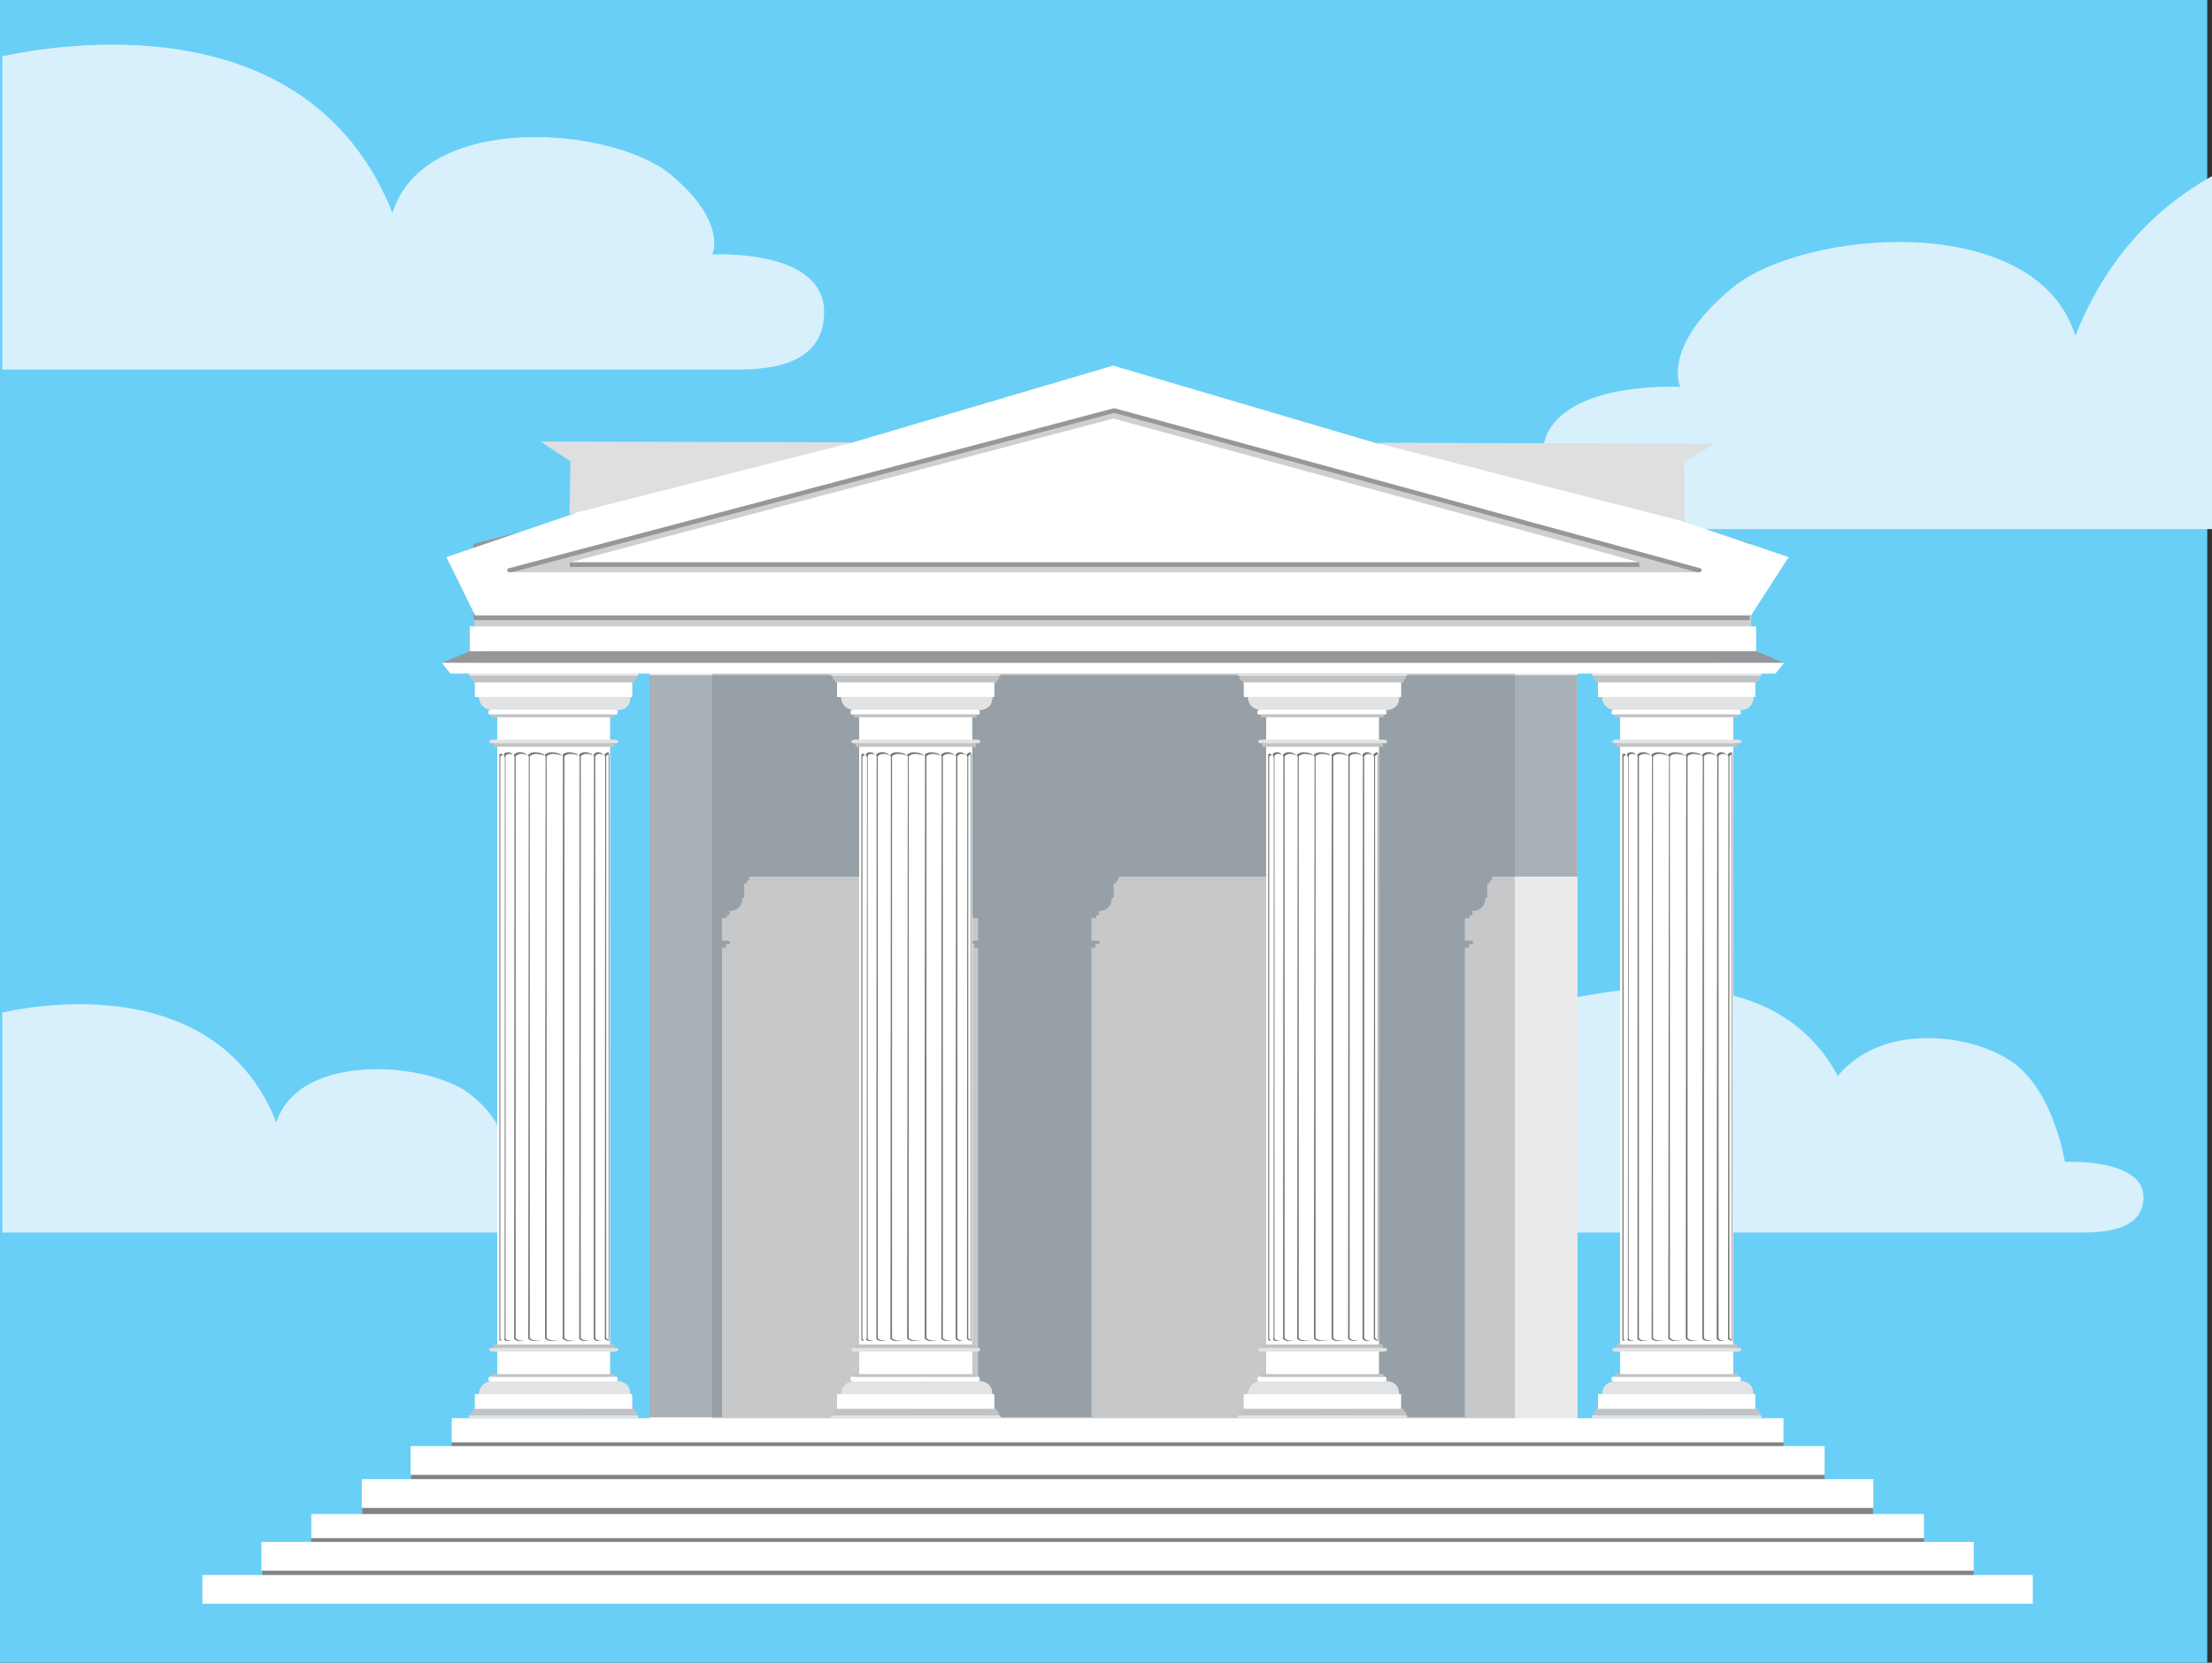 <svg xmlns="http://www.w3.org/2000/svg" viewBox="0 0 717.55 539.51"><rect x="0" y="0" width="717.55" height="539.51" fill="#333333" stroke="none"/><defs><style>.cls-1{isolation:isolate;}.cls-2{fill:#6acff6;}.cls-3{fill:#d7f0fc;}.cls-4{fill:#ebebec;}.cls-5{fill:#c7c8ca;}.cls-6{fill:#667983;mix-blend-mode:multiply;opacity:0.5;}.cls-7{fill:#fff;}.cls-8{fill:#808285;}.cls-9{fill:#737577;}.cls-10{fill:#e2e3e4;}.cls-11{fill:#c0c2c4;}.cls-12{fill:#cdcfd0;}.cls-13{fill:#95979a;}.cls-14{fill:#dedfe0;}</style></defs><g class="cls-1"><g id="Capa_1" data-name="Capa 1"><rect class="cls-2" width="716" height="539.51"/><path class="cls-3" d="M267.34,101.24c0-20.74-36.3-18.67-36.3-18.67s5.18-10.37-13.49-25.93S137.68,35.89,127.3,69.08C101.37,3.73,26.07,12.81.75,18.26V119.92H237.26C246.6,119.92,267.34,119.92,267.34,101.24Z"/><path class="cls-3" d="M188.06,386.81c0-14.57-25.51-13.12-25.51-13.12s3.64-7.28-9.48-18.22S97,340.9,89.66,364.22C71.44,318.3,18.54,324.68.75,328.51v71.42H166.92C173.48,399.93,188.06,399.93,188.06,386.81Z"/><path class="cls-3" d="M695.32,388.47c0-12.74-25.51-11.47-25.51-11.47s-3.46-22.49-16.57-32.05-42.54-13.48-57.06,4.15c-20.75-38.38-70.38-28.24-88.17-24.89v75.72H674.18C680.74,399.93,695.32,399.93,695.32,388.47Z"/><path class="cls-3" d="M717.55,57.14c-18.24,10.21-34.27,26.48-44.31,51.78-12.82-41-88.43-34.6-111.5-15.38s-16.65,32-16.65,32-44.86-2.56-44.86,23.07c0,23.07,25.63,23.07,37.17,23.07H717.55Z"/><rect class="cls-4" x="210.76" y="204.98" width="300.95" height="259.33"/><rect class="cls-5" x="231.05" y="204.98" width="260.38" height="259.33"/><path class="cls-6" d="M234.19,459.83v-150s.06,0,0,0h0v-2.32h1.31v-1.18h.81c.28,0,.51-.13.51-.29v-.37c0-.32-.83-.44-1.11-.44h-1.52v-7.35h1.51V297h.47a.47.47,0,0,0,.51-.41v-.49c0-.22-.21-.37-.45-.47,1.31,0,4.53-.39,4.56-4.28h.64v-4.7h.74a1.28,1.28,0,0,1,.59-1.05c.39-.19.26-.91.21-1.11h.46v-.06h64.7v.06h.52c-.07.23-.22.86.1,1a1.47,1.47,0,0,1,.82,1.14H310v4.7h1.34a4.14,4.14,0,0,0,3.88,4.19c-.36.07-.76.21-.76.53v.52a.46.46,0,0,0,.51.41h.56v.91h1.74v7.35H316c-.28,0-1.2.07-1.2.42V306c0,.16.23.29.51.29h.75v1.18h1.22V459.83h36.78v-150s.06,0,0,0h0v-2.32h1.31v-1.18h.8c.29,0,.52-.13.52-.29v-.37c0-.32-.83-.44-1.11-.44h-1.52v-7.35h1.5V297H356a.47.47,0,0,0,.52-.41v-.49c0-.22-.21-.37-.45-.47,1.31,0,4.52-.39,4.56-4.28h.64v-4.7H362a1.31,1.31,0,0,1,.59-1.05c.4-.19.26-.91.21-1.11h.46v-.06h66v.06h.53c-.07.23-.23.86.09,1a1.42,1.42,0,0,1,.82,1.14h.44v4.7h1.34a4.15,4.15,0,0,0,3.89,4.19c-.36.07-.77.21-.77.53v.52a.47.47,0,0,0,.51.41h.56v.91h1.75v7.35h-1.28c-.29,0-1.21.07-1.21.42V306c0,.16.23.29.51.29h.75v1.18h1.23V459.83h36.77v-150s.06,0,0,0h0v-2.32h1.31v-1.18h.81c.28,0,.51-.13.51-.29v-.37c0-.32-.83-.44-1.11-.44h-1.52v-7.35h1.51V297h.47a.47.47,0,0,0,.51-.41v-.49c0-.22-.2-.37-.45-.47,1.31,0,4.53-.39,4.56-4.28h.64v-4.7h.74a1.28,1.28,0,0,1,.59-1.05c.39-.19.26-.91.21-1.11h.46v-.06h27.27V219.07h-301V459.83Z"/><rect class="cls-7" x="146.54" y="460.17" width="431.99" height="9.33"/><rect class="cls-8" x="146.49" y="467.99" width="432.09" height="9.06"/><rect class="cls-8" x="133.4" y="476.89" width="458.48" height="9.06"/><rect class="cls-8" x="117.49" y="484.9" width="490.08" height="9.37"/><rect class="cls-7" x="133.18" y="469.22" width="458.71" height="9.33"/><rect class="cls-7" x="117.36" y="479.95" width="490.34" height="9.33"/><rect class="cls-7" x="100.98" y="491.26" width="523.11" height="9.33"/><rect class="cls-8" x="100.92" y="499.08" width="523.23" height="9.06"/><rect class="cls-8" x="85.08" y="507.98" width="555.18" height="9.06"/><rect class="cls-7" x="84.8" y="500.31" width="555.46" height="9.33"/><rect class="cls-7" x="65.65" y="511.05" width="593.77" height="9.33"/><rect class="cls-7" x="161.3" y="232.63" width="36.44" height="214.1"/><path class="cls-9" d="M197.77,435.45v-.84l0-189.9c-.12,0,.18-.07,0-.07a1,1,0,0,0-.35.07V435.58a1,1,0,0,0,.35.07C198,435.65,197.66,435.46,197.77,435.45Z"/><path class="cls-9" d="M196.63,434.13V245.39a2,2,0,0,1,.87-.69v-1.78H162V446.47H197.5V434.82A2,2,0,0,1,196.63,434.13Zm-32.94,0h0c0,.21-.23.72-.75.72a.66.66,0,0,1-.64-.66h0V245.84s0-.74.68-.74.81.8.81.8Zm3.09,0h-.1l.1,0s-.24.82-1.51.82-1.26-.76-1.26-.76h0V245.39s0-.76,1.33-.76,1.56.82,1.56.82Zm4.55,0a3.25,3.25,0,0,1-2.52.82,2.22,2.22,0,0,1-1.53-.76l0,0V245.39a2.4,2.4,0,0,1,1.62-.76,3.49,3.49,0,0,1,2.64.82l-.19,188.64Zm5.43,0v0a4.39,4.39,0,0,1-3.05.82,2.87,2.87,0,0,1-1.86-.76V245.39a3.09,3.09,0,0,1,1.95-.76c2.35,0,3.19.82,3.19.82Zm5.63,0s-.82.82-3.1.82a3,3,0,0,1-1.9-.76l-.07,0V245.39a3.2,3.2,0,0,1,2-.76c2.41,0,3.28.82,3.28.82l-.23,188.64Zm5.4,0a4.09,4.09,0,0,1-2.93.82,2.7,2.7,0,0,1-1.79-.77V245.39a2.91,2.91,0,0,1,1.87-.76c2.26,0,3.07.82,3.07.82l-.21,188.64Zm4.66-.05,0,0a3.23,3.23,0,0,1-2.52.83,2.22,2.22,0,0,1-1.54-.77h0V245.39a2.37,2.37,0,0,1,1.62-.76,3.53,3.53,0,0,1,2.67.82Zm3.75.05a2.22,2.22,0,0,1-1.93.82,1.65,1.65,0,0,1-1.17-.77V245.39a1.71,1.71,0,0,1,1.22-.76,2.34,2.34,0,0,1,2,.82l-.14,188.64Z"/><path class="cls-7" d="M161.41,232.63v214.1h36.44V232.63Zm1.74,201.67h0c0,.21-.23.72-.75.72a.67.67,0,0,1-.65-.65h0V245.31s0-.75.67-.75.81.81.81.81Zm3.09,0h-.11l.1,0s-.23.82-1.5.82-1.27-.76-1.27-.76h0V244.86s0-.77,1.32-.77,1.57.83,1.57.83Zm4.54,0a3.19,3.19,0,0,1-2.51.83,2.19,2.19,0,0,1-1.53-.77l0,0V244.86a2.35,2.35,0,0,1,1.61-.77,3.46,3.46,0,0,1,2.64.83l-.18,189.38Zm5.44,0,0,0s-.8.83-3,.83a2.89,2.89,0,0,1-1.86-.77V244.86a3.07,3.07,0,0,1,2-.77c2.35,0,3.2.83,3.2.83Zm5.63,0s-.82.83-3.11.83a3,3,0,0,1-1.89-.77l-.07,0V244.86a3.18,3.18,0,0,1,2-.77c2.41,0,3.27.83,3.27.83l-.22,189.38Zm5.4,0a4.14,4.14,0,0,1-2.94.82,2.75,2.75,0,0,1-1.79-.76V244.86a2.9,2.9,0,0,1,1.87-.77c2.25,0,3.06.83,3.06.83l-.21,189.38Zm4.65-.05,0,0a3.21,3.21,0,0,1-2.52.83,2.21,2.21,0,0,1-1.53-.77h0V244.86a2.4,2.4,0,0,1,1.63-.77,3.53,3.53,0,0,1,2.67.83Zm3.75.05a2.21,2.21,0,0,1-1.92.82,1.64,1.64,0,0,1-1.17-.76V244.86a1.71,1.71,0,0,1,1.22-.77,2.33,2.33,0,0,1,2,.83l-.14,189.38Zm2,.7v0c-.12,0-.22,0-.34,0a1.71,1.71,0,0,1-1.22-.76V244.86a1.71,1.71,0,0,1,1.22-.77l.35,0Z"/><path class="cls-10" d="M155.4,452.94s-.5-4.84,4.95-4.78,39,0,39,0,5.45-.69,5.07,4.84l-.07,1.25-48.22-.51Z"/><rect class="cls-11" x="159.56" y="445.86" width="39.77" height="1.79"/><path class="cls-7" d="M200.31,447.17a.47.47,0,0,0-.51-.4H159a.47.47,0,0,0-.51.4v.52c0,.48.92.58,1.2.58H199.2c.28,0,1.11-.17,1.11-.61Z"/><rect class="cls-7" x="154.07" y="452.41" width="50.96" height="4.95"/><path class="cls-11" d="M152.75,459.37s-.33-.91.06-1.11a1.48,1.48,0,0,0,.82-1.14h52.13a1.27,1.27,0,0,0,.59,1c.45.23.19,1.18.19,1.18S152.78,459.43,152.75,459.37Z"/><rect class="cls-11" x="160.08" y="436.23" width="39.06" height="1.17"/><path class="cls-10" d="M200.45,437.7c0-.17-.23-.3-.51-.3H159.33c-.28,0-.5.13-.5.3v.38c0,.35.91.43,1.19.43h39.32c.28,0,1.11-.13,1.11-.45Z"/><rect class="cls-10" x="152.2" y="459.28" width="54.81" height="0.83"/><path class="cls-10" d="M155.41,225.6s-.5,4.84,5,4.79,39,0,39,0,5.45.68,5.07-4.84l-.06-1.26-48.23.52Z"/><rect class="cls-11" x="159.57" y="230.9" width="39.77" height="1.79"/><path class="cls-7" d="M200.32,231.37a.47.47,0,0,1-.51.41H159a.46.46,0,0,1-.51-.41v-.52c0-.48.91-.58,1.2-.58h39.5c.29,0,1.11.17,1.11.61Z"/><rect class="cls-7" x="154.08" y="221.18" width="50.96" height="4.95"/><path class="cls-11" d="M152.76,219.17s-.33.92.07,1.11a1.47,1.47,0,0,1,.81,1.15h52.13a1.31,1.31,0,0,1,.59-1.05c.45-.23.19-1.17.19-1.17S152.79,219.11,152.76,219.17Z"/><rect class="cls-11" x="160.09" y="241.14" width="39.06" height="1.17"/><path class="cls-10" d="M200.46,240.84c0,.17-.23.3-.51.3h-40.6c-.28,0-.51-.13-.51-.3v-.38c0-.35.91-.43,1.19-.43h39.33c.28,0,1.1.13,1.1.45Z"/><rect class="cls-10" x="152.21" y="218.43" width="54.81" height="0.83"/><rect class="cls-7" x="161.3" y="232.63" width="36.44" height="214.1"/><path class="cls-9" d="M197.77,435.45v-.84l0-189.9c-.12,0,.18-.07,0-.07a1,1,0,0,0-.35.07V435.58a1,1,0,0,0,.35.07C198,435.65,197.66,435.46,197.77,435.45Z"/><path class="cls-9" d="M196.63,434.13V245.39a2,2,0,0,1,.87-.69v-1.78H162V446.47H197.5V434.82A2,2,0,0,1,196.63,434.13Zm-32.94,0h0c0,.21-.23.72-.75.72a.66.66,0,0,1-.64-.66h0V245.84s0-.74.68-.74.81.8.81.8Zm3.09,0h-.1l.1,0s-.24.82-1.51.82-1.26-.76-1.26-.76h0V245.39s0-.76,1.33-.76,1.56.82,1.56.82Zm4.55,0a3.25,3.25,0,0,1-2.52.82,2.22,2.22,0,0,1-1.53-.76l0,0V245.39a2.4,2.4,0,0,1,1.62-.76,3.49,3.49,0,0,1,2.64.82l-.19,188.64Zm5.43,0v0a4.39,4.39,0,0,1-3.05.82,2.87,2.87,0,0,1-1.86-.76V245.39a3.09,3.09,0,0,1,1.95-.76c2.35,0,3.19.82,3.19.82Zm5.63,0s-.82.82-3.1.82a3,3,0,0,1-1.9-.76l-.07,0V245.39a3.2,3.2,0,0,1,2-.76c2.41,0,3.28.82,3.28.82l-.23,188.64Zm5.4,0a4.09,4.09,0,0,1-2.93.82,2.7,2.7,0,0,1-1.79-.77V245.39a2.91,2.91,0,0,1,1.87-.76c2.26,0,3.07.82,3.07.82l-.21,188.64Zm4.66-.05,0,0a3.23,3.23,0,0,1-2.52.83,2.22,2.22,0,0,1-1.54-.77h0V245.39a2.37,2.37,0,0,1,1.62-.76,3.53,3.53,0,0,1,2.67.82Zm3.75.05a2.22,2.22,0,0,1-1.93.82,1.65,1.65,0,0,1-1.17-.77V245.39a1.71,1.71,0,0,1,1.22-.76,2.34,2.34,0,0,1,2,.82l-.14,188.64Z"/><path class="cls-7" d="M161.41,232.63v214.1h36.44V232.63Zm1.74,201.67h0c0,.21-.23.72-.75.72a.67.67,0,0,1-.65-.65h0V245.31s0-.75.67-.75.81.81.81.81Zm3.09,0h-.11l.1,0s-.23.82-1.5.82-1.27-.76-1.27-.76h0V244.86s0-.77,1.32-.77,1.57.83,1.57.83Zm4.54,0a3.19,3.19,0,0,1-2.51.83,2.19,2.19,0,0,1-1.53-.77l0,0V244.86a2.35,2.35,0,0,1,1.61-.77,3.46,3.46,0,0,1,2.64.83l-.18,189.38Zm5.44,0,0,0s-.8.83-3,.83a2.89,2.89,0,0,1-1.86-.77V244.86a3.07,3.07,0,0,1,2-.77c2.35,0,3.2.83,3.2.83Zm5.63,0s-.82.83-3.11.83a3,3,0,0,1-1.89-.77l-.07,0V244.86a3.18,3.18,0,0,1,2-.77c2.41,0,3.27.83,3.27.83l-.22,189.38Zm5.4,0a4.14,4.14,0,0,1-2.94.82,2.75,2.75,0,0,1-1.79-.76V244.86a2.9,2.9,0,0,1,1.87-.77c2.25,0,3.06.83,3.06.83l-.21,189.38Zm4.65-.05,0,0a3.21,3.21,0,0,1-2.52.83,2.21,2.21,0,0,1-1.53-.77h0V244.86a2.4,2.4,0,0,1,1.63-.77,3.53,3.53,0,0,1,2.67.83Zm3.75.05a2.21,2.21,0,0,1-1.92.82,1.64,1.64,0,0,1-1.17-.76V244.86a1.71,1.71,0,0,1,1.22-.77,2.33,2.33,0,0,1,2,.83l-.14,189.38Zm2,.7v0c-.12,0-.22,0-.34,0a1.71,1.71,0,0,1-1.22-.76V244.86a1.71,1.71,0,0,1,1.22-.77l.35,0Z"/><path class="cls-10" d="M155.4,452.94s-.5-4.84,4.95-4.78,39,0,39,0,5.45-.69,5.07,4.84l-.07,1.25-48.22-.51Z"/><rect class="cls-11" x="159.56" y="445.86" width="39.77" height="1.79"/><path class="cls-7" d="M200.31,447.17a.47.47,0,0,0-.51-.4H159a.47.47,0,0,0-.51.4v.52c0,.48.92.58,1.2.58H199.2c.28,0,1.11-.17,1.11-.61Z"/><rect class="cls-7" x="154.07" y="452.41" width="50.96" height="4.95"/><path class="cls-11" d="M152.75,459.37s-.33-.91.06-1.11a1.48,1.48,0,0,0,.82-1.14h52.13a1.27,1.27,0,0,0,.59,1c.45.23.19,1.18.19,1.18S152.78,459.43,152.75,459.37Z"/><rect class="cls-11" x="160.08" y="436.23" width="39.06" height="1.17"/><path class="cls-10" d="M200.45,437.7c0-.17-.23-.3-.51-.3H159.33c-.28,0-.5.13-.5.3v.38c0,.35.91.43,1.19.43h39.32c.28,0,1.11-.13,1.11-.45Z"/><rect class="cls-10" x="152.2" y="459.28" width="54.81" height="0.83"/><path class="cls-10" d="M155.41,225.6s-.5,4.84,5,4.79,39,0,39,0,5.45.68,5.07-4.84l-.06-1.26-48.23.52Z"/><rect class="cls-11" x="159.57" y="230.9" width="39.77" height="1.79"/><path class="cls-7" d="M200.32,231.37a.47.47,0,0,1-.51.41H159a.46.46,0,0,1-.51-.41v-.52c0-.48.91-.58,1.2-.58h39.5c.29,0,1.11.17,1.11.61Z"/><rect class="cls-7" x="154.08" y="221.18" width="50.96" height="4.95"/><path class="cls-11" d="M152.76,219.17s-.33.92.07,1.11a1.47,1.47,0,0,1,.81,1.15h52.13a1.31,1.31,0,0,1,.59-1.05c.45-.23.19-1.17.19-1.17S152.79,219.11,152.76,219.17Z"/><rect class="cls-11" x="160.09" y="241.14" width="39.06" height="1.17"/><path class="cls-10" d="M200.46,240.84c0,.17-.23.3-.51.3h-40.6c-.28,0-.51-.13-.51-.3v-.38c0-.35.91-.43,1.19-.43h39.33c.28,0,1.1.13,1.1.45Z"/><rect class="cls-10" x="152.21" y="218.43" width="54.81" height="0.83"/><rect class="cls-7" x="525.63" y="232.63" width="36.43" height="214.1"/><path class="cls-9" d="M562.1,435.45v-.84l0-189.9c-.11,0,.18-.07.06-.07a1.1,1.1,0,0,0-.36.07V435.58a1.1,1.1,0,0,0,.36.07C562.31,435.65,562,435.46,562.1,435.45Z"/><path class="cls-9" d="M561,434.13V245.39a2,2,0,0,1,.86-.69v-1.78H526.28V446.47h35.54V434.82A2,2,0,0,1,561,434.13Zm-32.94,0h0c0,.21-.23.72-.75.72a.67.67,0,0,1-.65-.66h0V245.84s0-.74.69-.74.8.8.8.8Zm3.08,0H531l.1,0s-.23.82-1.5.82-1.27-.76-1.27-.76h0V245.39s0-.76,1.32-.76,1.57.82,1.57.82Zm4.55,0a3.21,3.21,0,0,1-2.51.82,2.19,2.19,0,0,1-1.53-.76l0,0V245.39a2.36,2.36,0,0,1,1.61-.76,3.49,3.49,0,0,1,2.64.82l-.18,188.64Zm5.44,0,0,0s-.8.82-3.05.82a2.9,2.9,0,0,1-1.86-.76V245.39a3.09,3.09,0,0,1,2-.76c2.35,0,3.2.82,3.2.82Zm5.63,0s-.82.82-3.11.82a3,3,0,0,1-1.89-.76l-.07,0V245.39a3.19,3.19,0,0,1,2-.76c2.42,0,3.28.82,3.28.82l-.22,188.64Zm5.4,0a4.14,4.14,0,0,1-2.94.82,2.7,2.7,0,0,1-1.79-.77V245.39a2.91,2.91,0,0,1,1.87-.76c2.25,0,3.06.82,3.06.82l-.21,188.64Zm4.65-.05v0a3.24,3.24,0,0,1-2.53.83,2.21,2.21,0,0,1-1.53-.77h0V245.39a2.41,2.41,0,0,1,1.63-.76,3.55,3.55,0,0,1,2.67.82Zm3.75.05a2.21,2.21,0,0,1-1.92.82,1.65,1.65,0,0,1-1.17-.77V245.39a1.71,1.71,0,0,1,1.22-.76,2.34,2.34,0,0,1,2,.82l-.14,188.64Z"/><path class="cls-7" d="M525.74,232.63v214.1h36.43V232.63Zm1.73,201.67h0c-.05.21-.23.72-.75.72a.65.65,0,0,1-.64-.65h0V245.31s0-.75.68-.75.81.81.81.81Zm3.09,0h-.1l.1,0s-.24.82-1.51.82-1.26-.76-1.26-.76h0V244.86s0-.77,1.33-.77,1.56.83,1.56.83Zm4.55,0a3.22,3.22,0,0,1-2.51.83,2.22,2.22,0,0,1-1.54-.77l0,0V244.86a2.39,2.39,0,0,1,1.62-.77,3.46,3.46,0,0,1,2.64.83L535.1,434.3Zm5.43,0,0,0s-.8.83-3,.83a2.85,2.85,0,0,1-1.86-.77V244.86a3.07,3.07,0,0,1,2-.77c2.35,0,3.19.83,3.19.83Zm5.63,0s-.82.83-3.1.83a3,3,0,0,1-1.9-.77l-.07,0V244.86a3.18,3.18,0,0,1,2-.77c2.41,0,3.28.83,3.28.83l-.23,189.38Zm5.4,0a4.09,4.09,0,0,1-2.93.82,2.71,2.71,0,0,1-1.79-.76V244.86a2.85,2.85,0,0,1,1.86-.77c2.26,0,3.07.83,3.07.83l-.21,189.38Zm4.66-.05,0,0a3.23,3.23,0,0,1-2.52.83,2.22,2.22,0,0,1-1.54-.77h0V244.86a2.37,2.37,0,0,1,1.63-.77,3.49,3.49,0,0,1,2.66.83Zm3.75.05a2.21,2.21,0,0,1-1.92.82,1.65,1.65,0,0,1-1.18-.76V244.86a1.71,1.71,0,0,1,1.22-.77,2.33,2.33,0,0,1,2,.83L560,434.3Zm2,.7v0c-.11,0-.21,0-.33,0a1.72,1.72,0,0,1-1.23-.76V244.86a1.72,1.72,0,0,1,1.23-.77l.34,0Z"/><path class="cls-10" d="M519.73,452.94s-.51-4.84,4.94-4.78,39,0,39,0,5.45-.69,5.07,4.84l-.06,1.25-48.22-.51Z"/><rect class="cls-11" x="523.89" y="445.86" width="39.77" height="1.79"/><path class="cls-7" d="M564.64,447.17a.47.47,0,0,0-.51-.4h-40.8a.47.47,0,0,0-.51.4v.52c0,.48.92.58,1.2.58h39.51c.28,0,1.11-.17,1.11-.61Z"/><rect class="cls-7" x="518.39" y="452.41" width="50.96" height="4.95"/><path class="cls-11" d="M517.07,459.37s-.32-.91.07-1.11a1.5,1.5,0,0,0,.82-1.14h52.12a1.3,1.3,0,0,0,.59,1c.46.23.2,1.18.2,1.18S517.11,459.43,517.07,459.37Z"/><rect class="cls-11" x="524.4" y="436.23" width="39.06" height="1.17"/><path class="cls-10" d="M564.77,437.7c0-.17-.23-.3-.51-.3h-40.6c-.28,0-.51.13-.51.3v.38c0,.35.92.43,1.2.43h39.32c.28,0,1.1-.13,1.1-.45Z"/><rect class="cls-10" x="516.52" y="459.28" width="54.81" height="0.83"/><path class="cls-10" d="M519.74,225.6s-.51,4.84,4.94,4.79,39,0,39,0,5.46.68,5.07-4.84l-.06-1.26-48.22.52Z"/><rect class="cls-11" x="523.9" y="230.9" width="39.77" height="1.79"/><path class="cls-7" d="M564.65,231.37a.47.47,0,0,1-.51.41h-40.8a.47.47,0,0,1-.51-.41v-.52c0-.48.92-.58,1.2-.58h39.51c.28,0,1.11.17,1.11.61Z"/><rect class="cls-7" x="518.4" y="221.18" width="50.96" height="4.95"/><path class="cls-11" d="M517.09,219.17s-.33.92.06,1.11a1.5,1.5,0,0,1,.82,1.15H570.1a1.29,1.29,0,0,1,.58-1.05c.46-.23.2-1.17.2-1.17S517.12,219.11,517.09,219.17Z"/><rect class="cls-11" x="524.41" y="241.14" width="39.06" height="1.17"/><path class="cls-10" d="M564.78,240.84c0,.17-.22.3-.51.3h-40.6c-.28,0-.51-.13-.51-.3v-.38c0-.35.92-.43,1.2-.43h39.32c.28,0,1.1.13,1.1.45Z"/><rect class="cls-10" x="516.54" y="218.43" width="54.81" height="0.83"/><rect class="cls-7" x="525.63" y="232.63" width="36.43" height="214.1"/><path class="cls-9" d="M562.1,435.45v-.84l0-189.9c-.11,0,.18-.07.06-.07a1.1,1.1,0,0,0-.36.07V435.58a1.1,1.1,0,0,0,.36.07C562.31,435.65,562,435.46,562.1,435.45Z"/><path class="cls-9" d="M561,434.13V245.39a2,2,0,0,1,.86-.69v-1.78H526.28V446.47h35.54V434.82A2,2,0,0,1,561,434.13Zm-32.94,0h0c0,.21-.23.72-.75.72a.67.67,0,0,1-.65-.66h0V245.84s0-.74.69-.74.8.8.8.8Zm3.08,0H531l.1,0s-.23.82-1.5.82-1.27-.76-1.27-.76h0V245.39s0-.76,1.32-.76,1.57.82,1.57.82Zm4.55,0a3.21,3.21,0,0,1-2.51.82,2.19,2.19,0,0,1-1.53-.76l0,0V245.39a2.36,2.36,0,0,1,1.61-.76,3.49,3.49,0,0,1,2.64.82l-.18,188.64Zm5.44,0,0,0s-.8.82-3.05.82a2.9,2.9,0,0,1-1.86-.76V245.39a3.09,3.09,0,0,1,2-.76c2.35,0,3.2.82,3.2.82Zm5.63,0s-.82.82-3.11.82a3,3,0,0,1-1.89-.76l-.07,0V245.39a3.19,3.19,0,0,1,2-.76c2.42,0,3.28.82,3.28.82l-.22,188.64Zm5.4,0a4.14,4.14,0,0,1-2.94.82,2.7,2.7,0,0,1-1.79-.77V245.39a2.91,2.91,0,0,1,1.87-.76c2.25,0,3.06.82,3.06.82l-.21,188.64Zm4.65-.05v0a3.24,3.24,0,0,1-2.53.83,2.21,2.21,0,0,1-1.53-.77h0V245.39a2.41,2.41,0,0,1,1.63-.76,3.55,3.55,0,0,1,2.67.82Zm3.75.05a2.21,2.21,0,0,1-1.92.82,1.65,1.65,0,0,1-1.17-.77V245.39a1.71,1.71,0,0,1,1.22-.76,2.34,2.34,0,0,1,2,.82l-.14,188.64Z"/><path class="cls-7" d="M525.74,232.63v214.1h36.43V232.63Zm1.73,201.67h0c-.05.21-.23.72-.75.72a.65.65,0,0,1-.64-.65h0V245.31s0-.75.68-.75.81.81.81.81Zm3.09,0h-.1l.1,0s-.24.82-1.51.82-1.26-.76-1.26-.76h0V244.86s0-.77,1.33-.77,1.56.83,1.56.83Zm4.55,0a3.22,3.22,0,0,1-2.51.83,2.22,2.22,0,0,1-1.54-.77l0,0V244.86a2.39,2.39,0,0,1,1.62-.77,3.46,3.46,0,0,1,2.64.83L535.1,434.3Zm5.43,0,0,0s-.8.83-3,.83a2.85,2.85,0,0,1-1.86-.77V244.86a3.07,3.07,0,0,1,2-.77c2.35,0,3.19.83,3.19.83Zm5.63,0s-.82.83-3.1.83a3,3,0,0,1-1.9-.77l-.07,0V244.86a3.18,3.18,0,0,1,2-.77c2.41,0,3.28.83,3.28.83l-.23,189.38Zm5.4,0a4.09,4.09,0,0,1-2.93.82,2.71,2.71,0,0,1-1.79-.76V244.86a2.85,2.85,0,0,1,1.86-.77c2.26,0,3.07.83,3.07.83l-.21,189.38Zm4.66-.05,0,0a3.23,3.23,0,0,1-2.52.83,2.22,2.22,0,0,1-1.54-.77h0V244.86a2.37,2.37,0,0,1,1.63-.77,3.49,3.49,0,0,1,2.66.83Zm3.75.05a2.21,2.21,0,0,1-1.92.82,1.65,1.65,0,0,1-1.18-.76V244.86a1.71,1.71,0,0,1,1.22-.77,2.33,2.33,0,0,1,2,.83L560,434.3Zm2,.7v0c-.11,0-.21,0-.33,0a1.72,1.72,0,0,1-1.23-.76V244.86a1.72,1.72,0,0,1,1.23-.77l.34,0Z"/><path class="cls-10" d="M519.73,452.94s-.51-4.84,4.94-4.78,39,0,39,0,5.45-.69,5.07,4.84l-.06,1.25-48.22-.51Z"/><rect class="cls-11" x="523.89" y="445.86" width="39.77" height="1.79"/><path class="cls-7" d="M564.64,447.17a.47.47,0,0,0-.51-.4h-40.8a.47.47,0,0,0-.51.4v.52c0,.48.92.58,1.2.58h39.51c.28,0,1.11-.17,1.11-.61Z"/><rect class="cls-7" x="518.39" y="452.41" width="50.96" height="4.95"/><path class="cls-11" d="M517.07,459.37s-.32-.91.07-1.11a1.5,1.5,0,0,0,.82-1.14h52.12a1.3,1.3,0,0,0,.59,1c.46.23.2,1.18.2,1.18S517.11,459.43,517.07,459.37Z"/><rect class="cls-11" x="524.4" y="436.23" width="39.06" height="1.17"/><path class="cls-10" d="M564.77,437.7c0-.17-.23-.3-.51-.3h-40.6c-.28,0-.51.13-.51.3v.38c0,.35.92.43,1.2.43h39.32c.28,0,1.1-.13,1.1-.45Z"/><rect class="cls-10" x="516.52" y="459.28" width="54.81" height="0.83"/><path class="cls-10" d="M519.74,225.6s-.51,4.84,4.94,4.79,39,0,39,0,5.46.68,5.07-4.84l-.06-1.26-48.22.52Z"/><rect class="cls-11" x="523.9" y="230.9" width="39.77" height="1.79"/><path class="cls-7" d="M564.65,231.37a.47.47,0,0,1-.51.41h-40.8a.47.47,0,0,1-.51-.41v-.52c0-.48.92-.58,1.2-.58h39.51c.28,0,1.11.17,1.11.61Z"/><rect class="cls-7" x="518.4" y="221.18" width="50.96" height="4.95"/><path class="cls-11" d="M517.09,219.17s-.33.92.06,1.11a1.5,1.5,0,0,1,.82,1.15H570.1a1.29,1.29,0,0,1,.58-1.05c.46-.23.2-1.17.2-1.17S517.12,219.11,517.09,219.17Z"/><rect class="cls-11" x="524.41" y="241.14" width="39.06" height="1.17"/><path class="cls-10" d="M564.78,240.84c0,.17-.22.3-.51.3h-40.6c-.28,0-.51-.13-.51-.3v-.38c0-.35.92-.43,1.2-.43h39.32c.28,0,1.1.13,1.1.45Z"/><rect class="cls-10" x="516.54" y="218.43" width="54.81" height="0.83"/><rect class="cls-12" x="153.9" y="199.68" width="414.16" height="3.78"/><path class="cls-12" d="M157.85,183.4c2.93,0,202.83-53.9,202.83-53.9l176.13,45.68,24.73,11.12L555,189.68,162.08,189Z"/><path class="cls-13" d="M550.42,171.88H531.27V145.61h-84l-86.19-25.42v0l-.05,0,0,0v0l-86.19,25.42h-79v23.62H182.05l-28.5,7.26v24.16l.4.32,0,.25H567.59v-25Zm.64,15.35H165.44a.89.89,0,0,1-.91-.57c-.08-.32.18-.64.6-.76l196-51.84a1.3,1.3,0,0,1,.62,0l189.57,51.82a.77.77,0,0,1,.71.66C552,186.93,551.57,187.23,551.06,187.23Z"/><path class="cls-7" d="M580.23,180.77,545.56,169.1V149.48l9.75-5.42h-108l-86.19-25.42v0l-.05,0,0,0v0l-86.19,25.42H176.74l9.74,5.42v17.08l-41.67,14.21L154,199.43l0,.25H568.17l0-.25Zm-29.17,4.92H165.44a.89.89,0,0,1-.91-.57c-.08-.33.18-.65.6-.76l196-51.84a1.19,1.19,0,0,1,.62,0l189.57,51.81a.77.77,0,0,1,.71.67C552,185.38,551.57,185.69,551.06,185.69Z"/><polygon class="cls-13" points="184.87 183.97 531.78 183.97 531.74 182.4 361.16 137.34 184.88 182.4 184.87 183.97"/><polygon class="cls-7" points="184.87 182.43 531.78 182.43 361.16 135.79 184.87 182.43"/><polygon class="cls-13" points="143.31 215.08 152.38 211.29 447.72 209.18 569.68 211.29 578.76 215.08 288.86 216.9 143.31 215.08"/><polygon class="cls-7" points="143.31 215.08 146.12 218.56 575.95 218.56 578.76 215.08 143.31 215.08"/><rect class="cls-7" x="152.38" y="203.26" width="417.29" height="8.04"/><rect class="cls-7" x="278.76" y="232.63" width="36.44" height="214.1"/><path class="cls-9" d="M315.23,435.45v-.84l0-189.9c-.11,0,.18-.07.05-.07a1,1,0,0,0-.35.07V435.58a1,1,0,0,0,.36.07C315.44,435.65,315.12,435.46,315.23,435.45Z"/><path class="cls-9" d="M314.09,434.13V245.39a2,2,0,0,1,.87-.69v-1.78H279.42V446.47H315V434.82A2,2,0,0,1,314.09,434.13Zm-32.94,0h0c-.05.21-.23.72-.75.72a.66.66,0,0,1-.64-.66h0V245.84s0-.74.68-.74.81.8.81.8Zm3.09,0h-.1l.1,0s-.24.82-1.51.82-1.26-.76-1.26-.76h0V245.39s0-.76,1.33-.76,1.57.82,1.57.82Zm4.55,0a3.25,3.25,0,0,1-2.52.82,2.22,2.22,0,0,1-1.53-.76l0,0V245.39a2.36,2.36,0,0,1,1.61-.76,3.49,3.49,0,0,1,2.64.82l-.18,188.64Zm5.43,0v0a4.39,4.39,0,0,1-3,.82,2.87,2.87,0,0,1-1.86-.76V245.39a3.09,3.09,0,0,1,1.95-.76c2.35,0,3.19.82,3.19.82Zm5.63,0s-.82.82-3.1.82a3,3,0,0,1-1.9-.76l-.07,0V245.39a3.2,3.2,0,0,1,2-.76c2.41,0,3.28.82,3.28.82l-.23,188.64Zm5.4,0a4.09,4.09,0,0,1-2.93.82,2.7,2.7,0,0,1-1.79-.77V245.39a2.87,2.87,0,0,1,1.86-.76c2.26,0,3.07.82,3.07.82l-.21,188.64Zm4.66-.05,0,0a3.23,3.23,0,0,1-2.52.83,2.22,2.22,0,0,1-1.54-.77h0V245.39a2.41,2.41,0,0,1,1.63-.76,3.51,3.51,0,0,1,2.66.82Zm3.75.05a2.21,2.21,0,0,1-1.92.82,1.65,1.65,0,0,1-1.18-.77V245.39a1.72,1.72,0,0,1,1.23-.76,2.33,2.33,0,0,1,2,.82l-.13,188.64Z"/><path class="cls-7" d="M278.87,232.63v214.1h36.44V232.63Zm1.74,201.67h0c0,.21-.23.72-.75.72a.67.67,0,0,1-.65-.65h0V245.31s0-.75.68-.75.8.81.8.81Zm3.09,0h-.11l.1,0s-.23.82-1.5.82-1.27-.76-1.27-.76h0V244.86s0-.77,1.32-.77,1.57.83,1.57.83Zm4.54,0a3.19,3.19,0,0,1-2.51.83,2.21,2.21,0,0,1-1.53-.77l0,0V244.86a2.35,2.35,0,0,1,1.61-.77,3.44,3.44,0,0,1,2.64.83l-.18,189.38Zm5.44,0,0,0s-.8.83-3.05.83a2.85,2.85,0,0,1-1.85-.77V244.86a3.07,3.07,0,0,1,1.95-.77c2.35,0,3.2.83,3.2.83Zm5.63,0s-.82.83-3.11.83a3,3,0,0,1-1.89-.77l-.07,0V244.86a3.18,3.18,0,0,1,2-.77c2.41,0,3.27.83,3.27.83l-.22,189.38Zm5.4,0a4.14,4.14,0,0,1-2.94.82,2.75,2.75,0,0,1-1.79-.76V244.86a2.9,2.9,0,0,1,1.87-.77c2.25,0,3.06.83,3.06.83L304.7,434.3Zm4.66-.05,0,0a3.23,3.23,0,0,1-2.52.83,2.22,2.22,0,0,1-1.54-.77h0V244.86a2.4,2.4,0,0,1,1.63-.77,3.53,3.53,0,0,1,2.67.83Zm3.74.05a2.19,2.19,0,0,1-1.92.82,1.64,1.64,0,0,1-1.17-.76V244.86a1.71,1.71,0,0,1,1.22-.77,2.33,2.33,0,0,1,2,.83l-.14,189.38Zm2,.7v0c-.12,0-.21,0-.34,0a1.71,1.71,0,0,1-1.22-.76V244.86a1.71,1.71,0,0,1,1.22-.77l.35,0Z"/><path class="cls-10" d="M272.86,452.94s-.5-4.84,4.95-4.78,39,0,39,0,5.45-.69,5.07,4.84l-.06,1.25-48.23-.51Z"/><rect class="cls-11" x="277.02" y="445.86" width="39.77" height="1.79"/><path class="cls-7" d="M317.77,447.17a.47.47,0,0,0-.51-.4h-40.8a.46.46,0,0,0-.5.4v.52c0,.48.91.58,1.2.58h39.5c.29,0,1.11-.17,1.11-.61Z"/><rect class="cls-7" x="271.53" y="452.41" width="50.96" height="4.95"/><path class="cls-11" d="M270.21,459.37s-.33-.91.06-1.11a1.46,1.46,0,0,0,.82-1.14h52.13a1.3,1.3,0,0,0,.59,1c.45.23.19,1.18.19,1.18S270.24,459.43,270.21,459.37Z"/><rect class="cls-11" x="277.54" y="436.23" width="39.06" height="1.17"/><path class="cls-10" d="M317.91,437.7c0-.17-.23-.3-.51-.3H276.8c-.28,0-.51.13-.51.3v.38c0,.35.91.43,1.19.43H316.8c.29,0,1.11-.13,1.11-.45Z"/><rect class="cls-10" x="269.66" y="459.28" width="54.81" height="0.83"/><path class="cls-10" d="M272.87,225.6s-.5,4.84,4.95,4.79,39,0,39,0,5.45.68,5.07-4.84l-.06-1.26-48.23.52Z"/><rect class="cls-11" x="277.04" y="230.9" width="39.77" height="1.79"/><path class="cls-7" d="M317.78,231.37a.47.47,0,0,1-.51.41H276.48a.47.47,0,0,1-.51-.41v-.52c0-.48.92-.58,1.2-.58h39.5c.29,0,1.11.17,1.11.61Z"/><rect class="cls-7" x="271.54" y="221.18" width="50.96" height="4.95"/><path class="cls-11" d="M270.22,219.17s-.33.92.07,1.11a1.47,1.47,0,0,1,.81,1.15h52.13a1.31,1.31,0,0,1,.59-1.05c.46-.23.19-1.17.19-1.17S270.25,219.11,270.22,219.17Z"/><rect class="cls-11" x="277.55" y="241.14" width="39.06" height="1.17"/><path class="cls-10" d="M317.92,240.84c0,.17-.23.3-.51.3h-40.6c-.28,0-.51-.13-.51-.3v-.38c0-.35.91-.43,1.19-.43h39.33c.28,0,1.1.13,1.1.45Z"/><rect class="cls-10" x="269.67" y="218.43" width="54.81" height="0.83"/><rect class="cls-7" x="278.76" y="232.63" width="36.44" height="214.1"/><path class="cls-9" d="M315.23,435.45v-.84l0-189.9c-.11,0,.18-.07.05-.07a1,1,0,0,0-.35.07V435.58a1,1,0,0,0,.36.07C315.44,435.65,315.12,435.46,315.23,435.45Z"/><path class="cls-9" d="M314.09,434.13V245.39a2,2,0,0,1,.87-.69v-1.78H279.42V446.47H315V434.82A2,2,0,0,1,314.09,434.13Zm-32.94,0h0c-.05.21-.23.72-.75.72a.66.66,0,0,1-.64-.66h0V245.84s0-.74.68-.74.81.8.81.8Zm3.09,0h-.1l.1,0s-.24.82-1.51.82-1.26-.76-1.26-.76h0V245.39s0-.76,1.33-.76,1.57.82,1.57.82Zm4.55,0a3.25,3.25,0,0,1-2.52.82,2.22,2.22,0,0,1-1.53-.76l0,0V245.39a2.36,2.36,0,0,1,1.61-.76,3.49,3.49,0,0,1,2.64.82l-.18,188.64Zm5.43,0v0a4.39,4.39,0,0,1-3,.82,2.87,2.87,0,0,1-1.86-.76V245.39a3.09,3.09,0,0,1,1.95-.76c2.35,0,3.19.82,3.19.82Zm5.63,0s-.82.82-3.1.82a3,3,0,0,1-1.9-.76l-.07,0V245.39a3.2,3.2,0,0,1,2-.76c2.41,0,3.28.82,3.28.82l-.23,188.64Zm5.4,0a4.09,4.09,0,0,1-2.93.82,2.7,2.7,0,0,1-1.79-.77V245.39a2.87,2.87,0,0,1,1.86-.76c2.26,0,3.07.82,3.07.82l-.21,188.64Zm4.66-.05,0,0a3.23,3.23,0,0,1-2.52.83,2.22,2.22,0,0,1-1.54-.77h0V245.39a2.41,2.41,0,0,1,1.63-.76,3.51,3.51,0,0,1,2.66.82Zm3.75.05a2.21,2.21,0,0,1-1.92.82,1.65,1.65,0,0,1-1.18-.77V245.39a1.72,1.72,0,0,1,1.23-.76,2.33,2.33,0,0,1,2,.82l-.13,188.64Z"/><path class="cls-7" d="M278.87,232.63v214.1h36.44V232.63Zm1.74,201.67h0c0,.21-.23.72-.75.72a.67.67,0,0,1-.65-.65h0V245.31s0-.75.68-.75.8.81.8.81Zm3.09,0h-.11l.1,0s-.23.82-1.5.82-1.27-.76-1.27-.76h0V244.86s0-.77,1.32-.77,1.57.83,1.57.83Zm4.54,0a3.19,3.19,0,0,1-2.51.83,2.21,2.21,0,0,1-1.53-.77l0,0V244.86a2.35,2.35,0,0,1,1.61-.77,3.44,3.44,0,0,1,2.64.83l-.18,189.38Zm5.44,0,0,0s-.8.83-3.05.83a2.85,2.85,0,0,1-1.85-.77V244.86a3.07,3.07,0,0,1,1.95-.77c2.35,0,3.2.83,3.2.83Zm5.63,0s-.82.83-3.11.83a3,3,0,0,1-1.89-.77l-.07,0V244.86a3.18,3.18,0,0,1,2-.77c2.41,0,3.27.83,3.27.83l-.22,189.38Zm5.4,0a4.14,4.14,0,0,1-2.94.82,2.75,2.75,0,0,1-1.79-.76V244.86a2.9,2.9,0,0,1,1.87-.77c2.25,0,3.06.83,3.06.83L304.7,434.3Zm4.66-.05,0,0a3.23,3.23,0,0,1-2.52.83,2.22,2.22,0,0,1-1.54-.77h0V244.86a2.4,2.4,0,0,1,1.63-.77,3.53,3.53,0,0,1,2.67.83Zm3.74.05a2.19,2.19,0,0,1-1.92.82,1.64,1.64,0,0,1-1.17-.76V244.86a1.71,1.71,0,0,1,1.22-.77,2.33,2.33,0,0,1,2,.83l-.14,189.38Zm2,.7v0c-.12,0-.21,0-.34,0a1.71,1.71,0,0,1-1.22-.76V244.86a1.71,1.71,0,0,1,1.22-.77l.35,0Z"/><path class="cls-10" d="M272.86,452.94s-.5-4.84,4.95-4.78,39,0,39,0,5.45-.69,5.07,4.84l-.06,1.25-48.23-.51Z"/><rect class="cls-11" x="277.02" y="445.86" width="39.77" height="1.79"/><path class="cls-7" d="M317.77,447.17a.47.47,0,0,0-.51-.4h-40.8a.46.46,0,0,0-.5.4v.52c0,.48.91.58,1.2.58h39.5c.29,0,1.11-.17,1.11-.61Z"/><rect class="cls-7" x="271.53" y="452.41" width="50.96" height="4.95"/><path class="cls-11" d="M270.21,459.37s-.33-.91.06-1.11a1.46,1.46,0,0,0,.82-1.14h52.13a1.3,1.3,0,0,0,.59,1c.45.23.19,1.18.19,1.18S270.24,459.43,270.21,459.37Z"/><rect class="cls-11" x="277.54" y="436.23" width="39.06" height="1.17"/><path class="cls-10" d="M317.91,437.7c0-.17-.23-.3-.51-.3H276.8c-.28,0-.51.13-.51.3v.38c0,.35.91.43,1.19.43H316.8c.29,0,1.11-.13,1.11-.45Z"/><rect class="cls-10" x="269.66" y="459.28" width="54.81" height="0.83"/><path class="cls-10" d="M272.87,225.6s-.5,4.84,4.95,4.79,39,0,39,0,5.45.68,5.07-4.84l-.06-1.26-48.23.52Z"/><rect class="cls-11" x="277.04" y="230.9" width="39.77" height="1.79"/><path class="cls-7" d="M317.78,231.37a.47.47,0,0,1-.51.41H276.48a.47.47,0,0,1-.51-.41v-.52c0-.48.92-.58,1.2-.58h39.5c.29,0,1.11.17,1.11.61Z"/><rect class="cls-7" x="271.54" y="221.18" width="50.96" height="4.95"/><path class="cls-11" d="M270.22,219.17s-.33.92.07,1.11a1.47,1.47,0,0,1,.81,1.15h52.13a1.31,1.31,0,0,1,.59-1.05c.46-.23.19-1.17.19-1.17S270.25,219.11,270.22,219.17Z"/><rect class="cls-11" x="277.55" y="241.14" width="39.06" height="1.17"/><path class="cls-10" d="M317.92,240.84c0,.17-.23.3-.51.3h-40.6c-.28,0-.51-.13-.51-.3v-.38c0-.35.91-.43,1.19-.43h39.33c.28,0,1.1.13,1.1.45Z"/><rect class="cls-10" x="269.67" y="218.43" width="54.81" height="0.83"/><rect class="cls-7" x="410.73" y="232.63" width="36.44" height="214.1"/><path class="cls-9" d="M447.2,435.45v-.84l0-189.9c-.11,0,.18-.07.06-.07a1,1,0,0,0-.35.07V435.58a1,1,0,0,0,.35.07C447.41,435.65,447.09,435.46,447.2,435.45Z"/><path class="cls-9" d="M446.06,434.13V245.39a2,2,0,0,1,.87-.69v-1.78H411.38V446.47h35.55V434.82A2,2,0,0,1,446.06,434.13Zm-32.94,0h0c-.05.21-.23.72-.75.72a.67.67,0,0,1-.65-.66h0V245.84s0-.74.69-.74.8.8.8.8Zm3.09,0h-.11l.1,0s-.23.82-1.5.82-1.27-.76-1.27-.76h0V245.39s0-.76,1.32-.76,1.57.82,1.57.82Zm4.54,0a3.21,3.21,0,0,1-2.51.82,2.19,2.19,0,0,1-1.53-.76l0,0V245.39a2.36,2.36,0,0,1,1.61-.76,3.46,3.46,0,0,1,2.64.82l-.18,188.64Zm5.44,0,0,0s-.8.82-3.05.82a2.86,2.86,0,0,1-1.85-.76V245.39a3.09,3.09,0,0,1,1.95-.76c2.35,0,3.2.82,3.2.82Zm5.63,0s-.82.82-3.11.82a3,3,0,0,1-1.89-.76l-.07,0V245.39a3.2,3.2,0,0,1,2-.76c2.41,0,3.27.82,3.27.82l-.22,188.64Zm5.4,0a4.14,4.14,0,0,1-2.94.82,2.73,2.73,0,0,1-1.79-.77V245.39a2.91,2.91,0,0,1,1.87-.76c2.25,0,3.06.82,3.06.82l-.21,188.64Zm4.65-.05v0a3.24,3.24,0,0,1-2.53.83,2.21,2.21,0,0,1-1.53-.77h0V245.39a2.41,2.41,0,0,1,1.63-.76,3.55,3.55,0,0,1,2.67.82Zm3.75.05a2.21,2.21,0,0,1-1.92.82,1.65,1.65,0,0,1-1.17-.77V245.39a1.71,1.71,0,0,1,1.22-.76,2.34,2.34,0,0,1,2,.82l-.14,188.64Z"/><path class="cls-7" d="M410.84,232.63v214.1h36.43V232.63Zm1.74,201.67h0c-.05.21-.23.72-.75.72a.65.65,0,0,1-.64-.65h0V245.31s0-.75.68-.75.81.81.81.81Zm3.08,0h-.1l.1,0s-.24.82-1.51.82-1.26-.76-1.26-.76h0V244.86s0-.77,1.33-.77,1.57.83,1.57.83Zm4.55,0a3.21,3.21,0,0,1-2.52.83,2.21,2.21,0,0,1-1.53-.77l0,0V244.86a2.35,2.35,0,0,1,1.61-.77,3.46,3.46,0,0,1,2.64.83L420.2,434.3Zm5.43,0v0s-.81.83-3.05.83a2.85,2.85,0,0,1-1.86-.77V244.86a3.07,3.07,0,0,1,1.95-.77c2.35,0,3.19.83,3.19.83Zm5.63,0s-.82.83-3.1.83a3,3,0,0,1-1.9-.77l-.07,0V244.86a3.18,3.18,0,0,1,2-.77c2.41,0,3.28.83,3.28.83l-.23,189.38Zm5.41,0a4.14,4.14,0,0,1-2.94.82,2.71,2.71,0,0,1-1.79-.76V244.86a2.85,2.85,0,0,1,1.86-.77c2.26,0,3.07.83,3.07.83l-.21,189.38Zm4.65-.05,0,0a3.21,3.21,0,0,1-2.52.83,2.22,2.22,0,0,1-1.54-.77h0V244.86a2.4,2.4,0,0,1,1.63-.77,3.49,3.49,0,0,1,2.66.83Zm3.75.05a2.21,2.21,0,0,1-1.92.82,1.65,1.65,0,0,1-1.18-.76V244.86a1.72,1.72,0,0,1,1.23-.77,2.32,2.32,0,0,1,2,.83l-.13,189.38Zm2,.7v0c-.11,0-.21,0-.33,0a1.74,1.74,0,0,1-1.23-.76V244.86a1.71,1.71,0,0,1,1.22-.77l.35,0Z"/><path class="cls-10" d="M404.83,452.94s-.51-4.84,4.94-4.78,39,0,39,0,5.45-.69,5.07,4.84l-.06,1.25-48.23-.51Z"/><rect class="cls-11" x="408.99" y="445.86" width="39.77" height="1.79"/><path class="cls-7" d="M449.74,447.17a.47.47,0,0,0-.51-.4h-40.8a.47.47,0,0,0-.51.4v.52c0,.48.92.58,1.2.58h39.51c.28,0,1.11-.17,1.11-.61Z"/><rect class="cls-7" x="403.49" y="452.41" width="50.96" height="4.95"/><path class="cls-11" d="M402.17,459.37s-.32-.91.07-1.11a1.5,1.5,0,0,0,.82-1.14h52.12a1.3,1.3,0,0,0,.59,1c.46.23.2,1.18.2,1.18S402.21,459.43,402.17,459.37Z"/><rect class="cls-11" x="409.5" y="436.23" width="39.06" height="1.17"/><path class="cls-10" d="M449.87,437.7c0-.17-.23-.3-.51-.3h-40.6c-.28,0-.51.13-.51.3v.38c0,.35.92.43,1.2.43h39.32c.28,0,1.1-.13,1.1-.45Z"/><rect class="cls-10" x="401.62" y="459.28" width="54.81" height="0.83"/><path class="cls-10" d="M404.84,225.6s-.51,4.84,4.94,4.79,39,0,39,0,5.45.68,5.06-4.84l-.06-1.26-48.22.52Z"/><rect class="cls-11" x="409" y="230.9" width="39.77" height="1.79"/><path class="cls-7" d="M449.75,231.37a.47.47,0,0,1-.51.41h-40.8a.47.47,0,0,1-.51-.41v-.52c0-.48.92-.58,1.2-.58h39.51c.28,0,1.11.17,1.11.61Z"/><rect class="cls-7" x="403.5" y="221.18" width="50.96" height="4.95"/><path class="cls-11" d="M402.19,219.17s-.33.92.06,1.11a1.5,1.5,0,0,1,.82,1.15H455.2a1.29,1.29,0,0,1,.58-1.05c.46-.23.2-1.17.2-1.17S402.22,219.11,402.19,219.17Z"/><rect class="cls-11" x="409.51" y="241.14" width="39.06" height="1.17"/><path class="cls-10" d="M449.88,240.84c0,.17-.23.3-.51.3h-40.6c-.28,0-.51-.13-.51-.3v-.38c0-.35.92-.43,1.2-.43h39.32c.28,0,1.1.13,1.1.45Z"/><rect class="cls-10" x="401.64" y="218.43" width="54.81" height="0.83"/><rect class="cls-7" x="410.73" y="232.63" width="36.44" height="214.1"/><path class="cls-9" d="M447.2,435.45v-.84l0-189.9c-.11,0,.18-.07.06-.07a1,1,0,0,0-.35.07V435.58a1,1,0,0,0,.35.07C447.41,435.65,447.09,435.46,447.2,435.45Z"/><path class="cls-9" d="M446.06,434.13V245.39a2,2,0,0,1,.87-.69v-1.78H411.38V446.47h35.55V434.82A2,2,0,0,1,446.06,434.13Zm-32.94,0h0c-.05.21-.23.72-.75.72a.67.67,0,0,1-.65-.66h0V245.84s0-.74.69-.74.8.8.8.8Zm3.09,0h-.11l.1,0s-.23.82-1.5.82-1.27-.76-1.27-.76h0V245.39s0-.76,1.32-.76,1.57.82,1.57.82Zm4.54,0a3.21,3.21,0,0,1-2.51.82,2.19,2.19,0,0,1-1.53-.76l0,0V245.39a2.36,2.36,0,0,1,1.61-.76,3.46,3.46,0,0,1,2.64.82l-.18,188.64Zm5.44,0,0,0s-.8.82-3.05.82a2.86,2.86,0,0,1-1.85-.76V245.39a3.09,3.09,0,0,1,1.95-.76c2.35,0,3.2.82,3.2.82Zm5.63,0s-.82.82-3.11.82a3,3,0,0,1-1.89-.76l-.07,0V245.39a3.2,3.2,0,0,1,2-.76c2.41,0,3.27.82,3.27.82l-.22,188.64Zm5.4,0a4.14,4.14,0,0,1-2.94.82,2.73,2.73,0,0,1-1.79-.77V245.39a2.91,2.91,0,0,1,1.87-.76c2.25,0,3.06.82,3.06.82l-.21,188.64Zm4.65-.05v0a3.24,3.24,0,0,1-2.53.83,2.21,2.21,0,0,1-1.53-.77h0V245.39a2.41,2.41,0,0,1,1.63-.76,3.55,3.55,0,0,1,2.67.82Zm3.75.05a2.21,2.21,0,0,1-1.92.82,1.65,1.65,0,0,1-1.17-.77V245.39a1.71,1.71,0,0,1,1.22-.76,2.34,2.34,0,0,1,2,.82l-.14,188.64Z"/><path class="cls-7" d="M410.84,232.63v214.1h36.43V232.63Zm1.74,201.67h0c-.05.21-.23.72-.75.72a.65.65,0,0,1-.64-.65h0V245.31s0-.75.68-.75.81.81.81.81Zm3.08,0h-.1l.1,0s-.24.82-1.51.82-1.26-.76-1.26-.76h0V244.86s0-.77,1.33-.77,1.57.83,1.57.83Zm4.55,0a3.21,3.21,0,0,1-2.52.83,2.21,2.21,0,0,1-1.53-.77l0,0V244.86a2.35,2.35,0,0,1,1.61-.77,3.46,3.46,0,0,1,2.64.83L420.2,434.3Zm5.43,0v0s-.81.83-3.05.83a2.85,2.85,0,0,1-1.86-.77V244.86a3.07,3.07,0,0,1,1.95-.77c2.35,0,3.19.83,3.19.83Zm5.63,0s-.82.83-3.1.83a3,3,0,0,1-1.9-.77l-.07,0V244.86a3.18,3.18,0,0,1,2-.77c2.41,0,3.28.83,3.28.83l-.23,189.38Zm5.41,0a4.14,4.14,0,0,1-2.94.82,2.71,2.71,0,0,1-1.79-.76V244.86a2.85,2.85,0,0,1,1.86-.77c2.26,0,3.07.83,3.07.83l-.21,189.38Zm4.65-.05,0,0a3.21,3.21,0,0,1-2.52.83,2.22,2.22,0,0,1-1.54-.77h0V244.86a2.4,2.4,0,0,1,1.63-.77,3.49,3.49,0,0,1,2.66.83Zm3.75.05a2.21,2.21,0,0,1-1.92.82,1.65,1.65,0,0,1-1.18-.76V244.86a1.72,1.72,0,0,1,1.23-.77,2.32,2.32,0,0,1,2,.83l-.13,189.38Zm2,.7v0c-.11,0-.21,0-.33,0a1.74,1.74,0,0,1-1.23-.76V244.86a1.71,1.71,0,0,1,1.22-.77l.35,0Z"/><path class="cls-10" d="M404.83,452.94s-.51-4.84,4.94-4.78,39,0,39,0,5.45-.69,5.07,4.84l-.06,1.25-48.23-.51Z"/><rect class="cls-11" x="408.99" y="445.86" width="39.77" height="1.79"/><path class="cls-7" d="M449.74,447.17a.47.47,0,0,0-.51-.4h-40.8a.47.47,0,0,0-.51.4v.52c0,.48.92.58,1.2.58h39.51c.28,0,1.11-.17,1.11-.61Z"/><rect class="cls-7" x="403.49" y="452.41" width="50.96" height="4.95"/><path class="cls-11" d="M402.17,459.37s-.32-.91.07-1.11a1.5,1.5,0,0,0,.82-1.14h52.12a1.3,1.3,0,0,0,.59,1c.46.23.2,1.18.2,1.18S402.21,459.43,402.17,459.37Z"/><rect class="cls-11" x="409.5" y="436.23" width="39.06" height="1.17"/><path class="cls-10" d="M449.87,437.7c0-.17-.23-.3-.51-.3h-40.6c-.28,0-.51.13-.51.3v.38c0,.35.92.43,1.2.43h39.32c.28,0,1.1-.13,1.1-.45Z"/><rect class="cls-10" x="401.62" y="459.28" width="54.81" height="0.83"/><path class="cls-10" d="M404.84,225.6s-.51,4.84,4.94,4.79,39,0,39,0,5.45.68,5.06-4.84l-.06-1.26-48.22.52Z"/><rect class="cls-11" x="409" y="230.9" width="39.77" height="1.79"/><path class="cls-7" d="M449.75,231.37a.47.47,0,0,1-.51.41h-40.8a.47.47,0,0,1-.51-.41v-.52c0-.48.92-.58,1.2-.58h39.51c.28,0,1.11.17,1.11.61Z"/><rect class="cls-7" x="403.5" y="221.18" width="50.96" height="4.95"/><path class="cls-11" d="M402.19,219.17s-.33.92.06,1.11a1.5,1.5,0,0,1,.82,1.15H455.2a1.29,1.29,0,0,1,.58-1.05c.46-.23.2-1.17.2-1.17S402.22,219.11,402.19,219.17Z"/><rect class="cls-11" x="409.51" y="241.14" width="39.06" height="1.17"/><path class="cls-10" d="M449.88,240.84c0,.17-.23.3-.51.3h-40.6c-.28,0-.51-.13-.51-.3v-.38c0-.35.92-.43,1.2-.43h39.32c.28,0,1.1.13,1.1.45Z"/><rect class="cls-10" x="401.64" y="218.43" width="54.81" height="0.83"/><polygon class="cls-14" points="184.73 166.87 276.75 143.52 175.32 143.25 185.05 149.68 184.73 166.87"/><polygon class="cls-14" points="546.5 169.3 446.32 143.66 556.25 143.94 546.36 149.93 546.5 169.3"/></g></g></svg>